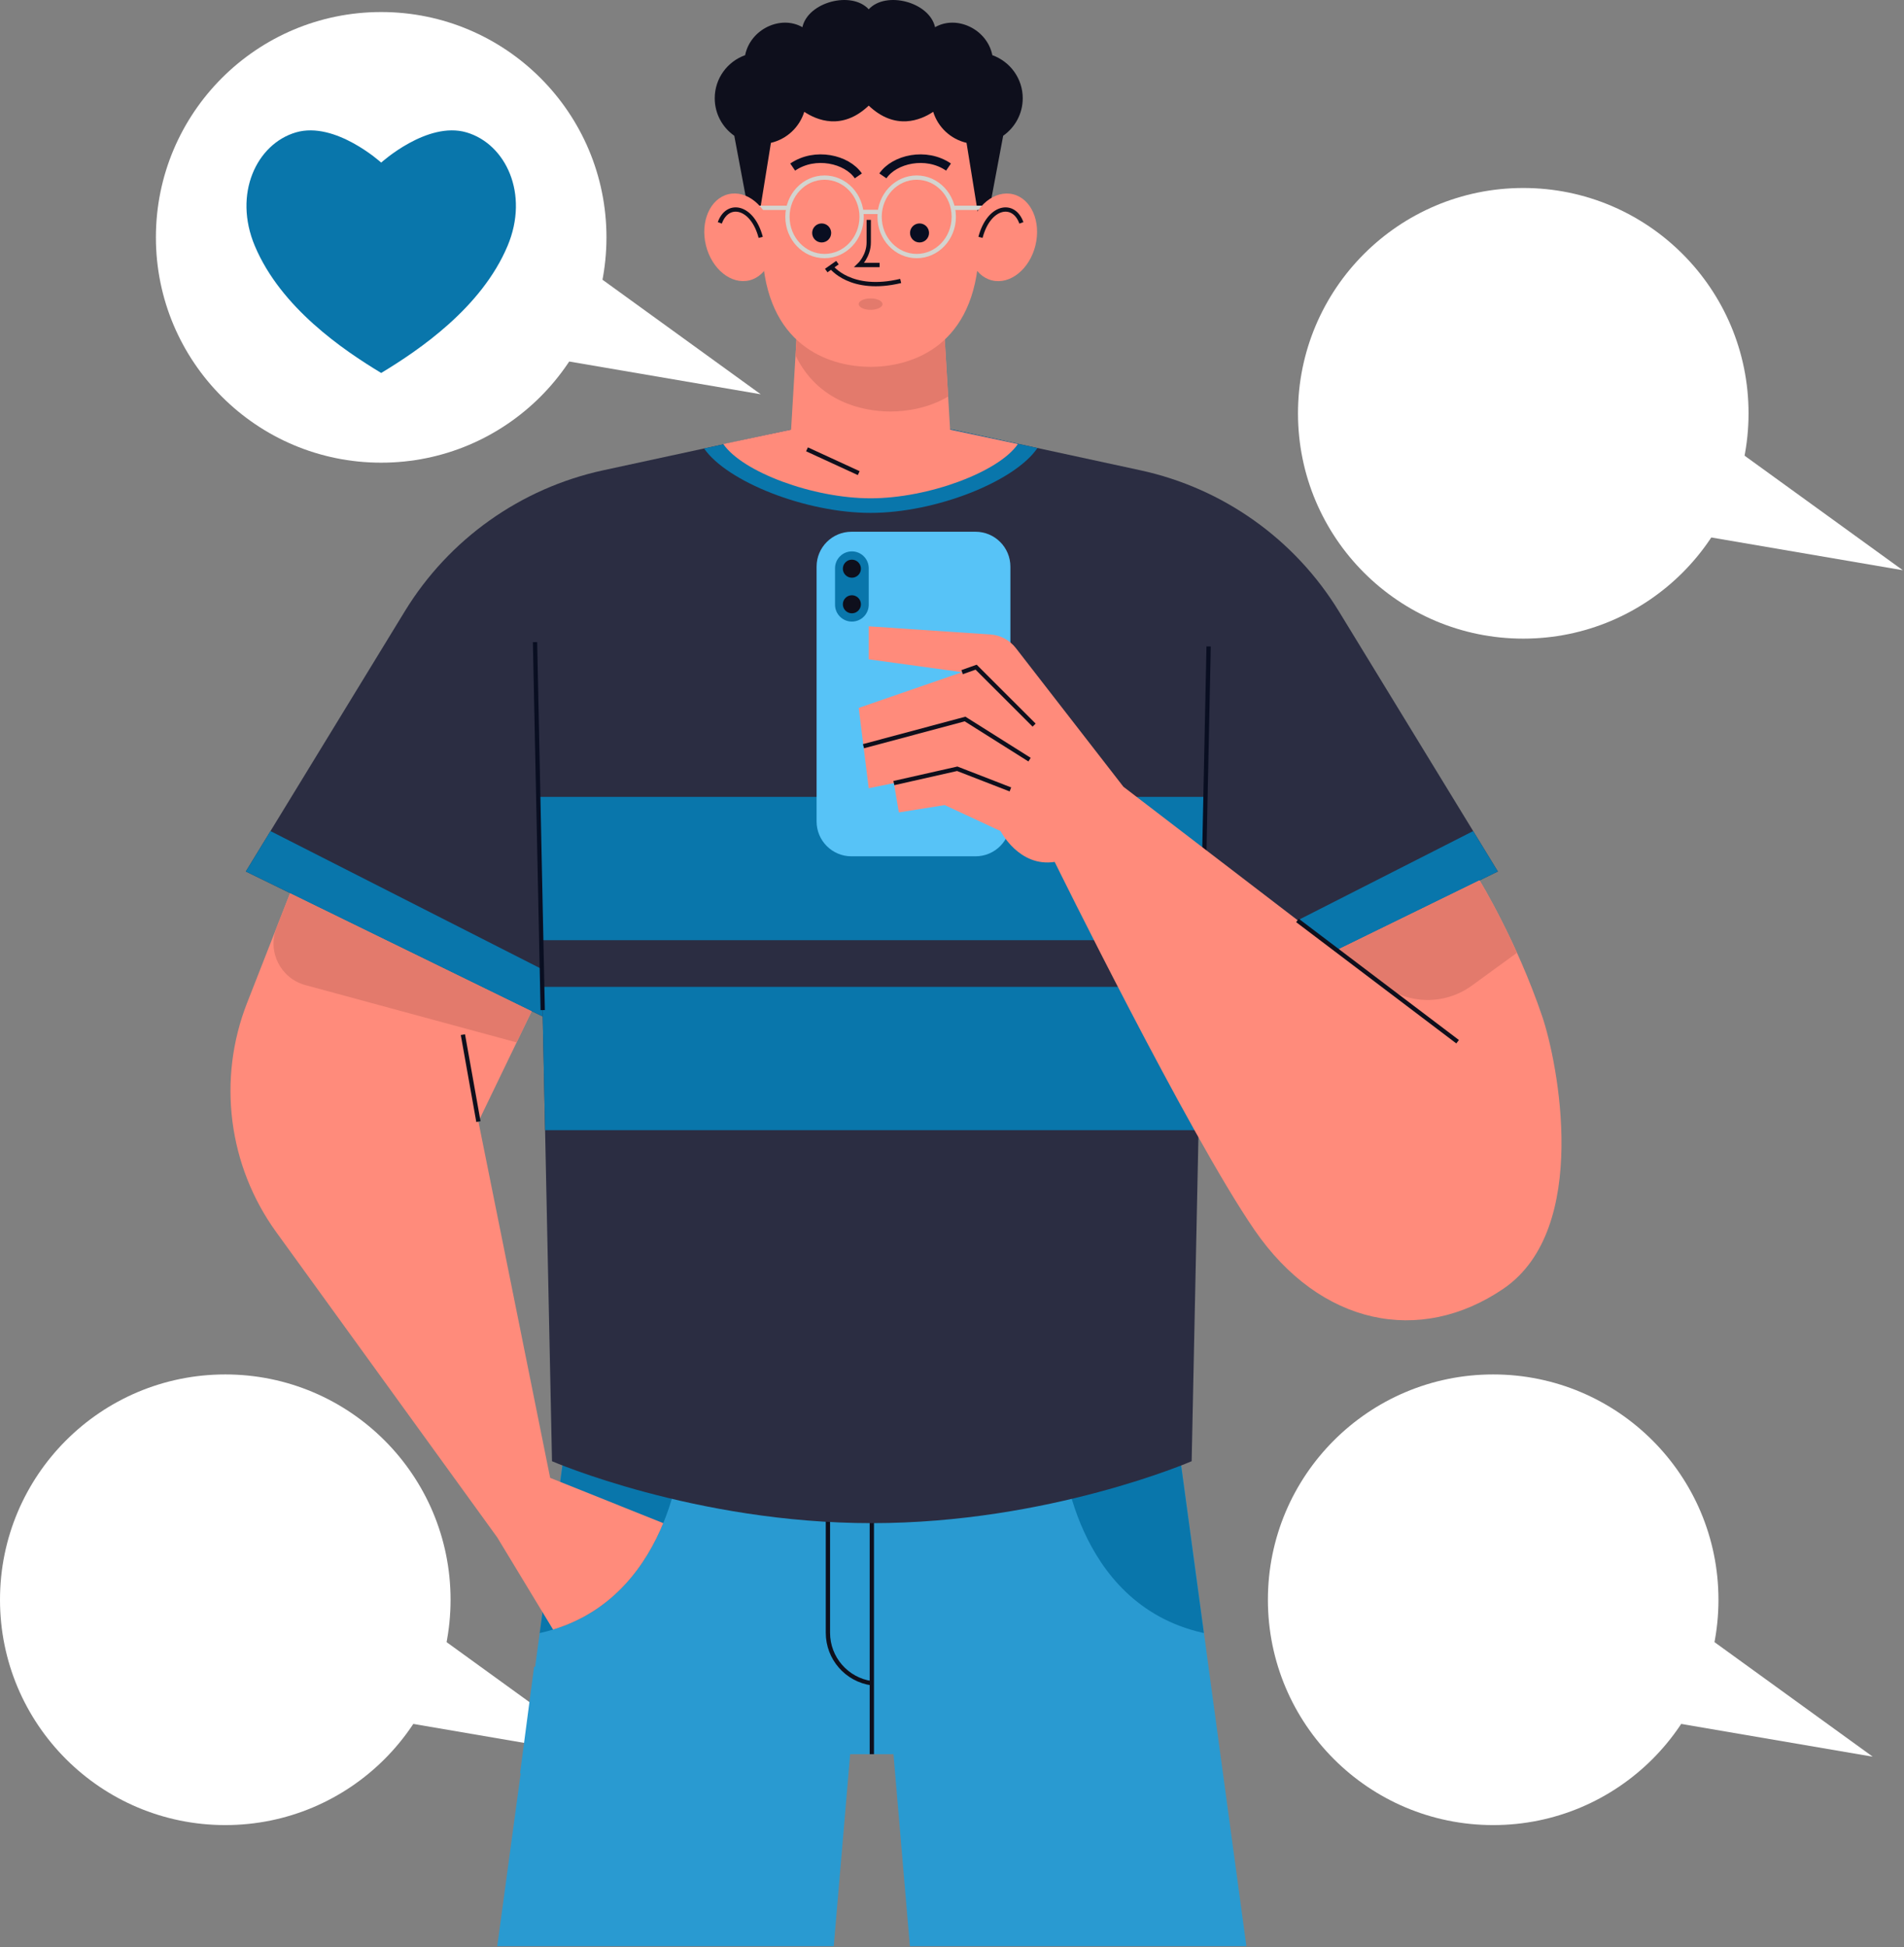 <svg width="443" height="453" viewBox="0 0 443 453" fill="none" xmlns="http://www.w3.org/2000/svg">
<rect x="0" y="0" width="443" height="453" fill="#808080" stroke="none"/>
<path d="M88.689 107.631C117.638 107.631 141.105 84.163 141.105 55.215C141.105 26.266 117.638 2.799 88.689 2.799C59.741 2.799 36.273 26.266 36.273 55.215C36.273 84.163 59.741 107.631 88.689 107.631Z" fill="white"/>
<path d="M132.812 59.739L176.995 91.719L124.484 82.739L132.812 59.739Z" fill="white"/>
<path d="M108.519 30.793C99.378 28.121 88.691 37.824 88.691 37.824C88.691 37.824 78.004 28.121 68.863 30.793C59.722 33.465 54.178 45.079 59.3 57.23C65.347 71.574 79.831 81.417 88.691 86.761C97.55 81.417 112.035 71.574 118.082 57.23C123.204 45.079 117.659 33.465 108.519 30.793Z" fill="#0976AB"/>
<path d="M354.416 148.563C383.365 148.563 406.832 125.095 406.832 96.147C406.832 67.198 383.365 43.731 354.416 43.731C325.467 43.731 302 67.198 302 96.147C302 125.095 325.467 148.563 354.416 148.563Z" fill="white"/>
<path d="M398.539 100.671L442.722 132.651L390.211 123.671L398.539 100.671Z" fill="white"/>
<path d="M274.4 337.729H131.29L115.695 452.731H193.987L197.806 408.065H202.845H207.884L211.703 452.731H289.995L274.4 337.729Z" fill="#299AD1"/>
<path d="M202.846 408.065V353.372" stroke="#0E0F1C" stroke-miterlimit="10"/>
<path d="M192.631 352.153V379.83C192.631 385.743 196.99 390.751 202.847 391.566" stroke="#0E0F1C" stroke-miterlimit="10"/>
<path d="M125.574 379.892L125.892 379.821C156.043 372.952 158.518 337.729 158.518 337.729H131.292L125.574 379.892Z" fill="#0976AB"/>
<path d="M280.102 379.892L279.784 379.821C249.633 372.952 247.158 337.729 247.158 337.729H274.384L280.102 379.892Z" fill="#0976AB"/>
<path d="M311.513 142.21C301.25 125.418 284.559 113.561 265.324 109.399L221.628 99.944L202.846 98.109L184.064 99.944L140.368 109.399C121.133 113.561 104.442 125.418 94.179 142.21L57.19 202.731L126.272 236.467L128.433 339.919C128.433 339.919 161.646 354.326 202.846 354.326C244.046 354.326 277.259 339.919 277.259 339.919L279.42 236.467L348.503 202.731L311.513 142.21Z" fill="#2B2D42"/>
<path d="M279.8 218.71H125.892L125.279 185.375H280.413L279.8 218.71Z" fill="#0976AB"/>
<path d="M281.209 150.374L279.42 235.975" stroke="#090E21" stroke-miterlimit="10"/>
<path d="M278.867 262.907H126.823L126.123 229.572H279.567L278.867 262.907Z" fill="#0976AB"/>
<path d="M241.38 104.218L221.627 99.944L202.845 98.109L184.063 99.944L163.816 104.325C169.175 112.07 187.472 119.313 202.561 119.313C217.719 119.314 236.117 112.004 241.38 104.218Z" fill="#0976AB"/>
<path d="M342.759 193.333L348.503 202.731L279.42 236.467L279.641 225.424L342.759 193.333Z" fill="#0976AB"/>
<path d="M226.974 199.202H198.107C193.627 199.202 189.994 195.57 189.994 191.089V131.812C189.994 127.332 193.626 123.699 198.107 123.699H226.974C231.454 123.699 235.087 127.331 235.087 131.812V191.089C235.086 195.57 231.454 199.202 226.974 199.202Z" fill="#57C3F7"/>
<path d="M198.207 144.597C196.042 144.597 194.287 142.842 194.287 140.677V132.188C194.287 130.023 196.042 128.268 198.207 128.268C200.372 128.268 202.127 130.023 202.127 132.188V140.677C202.127 142.842 200.372 144.597 198.207 144.597Z" fill="#0976AB"/>
<path d="M198.206 134.394C199.367 134.394 200.307 133.453 200.307 132.293C200.307 131.132 199.367 130.192 198.206 130.192C197.046 130.192 196.105 131.132 196.105 132.293C196.105 133.453 197.046 134.394 198.206 134.394Z" fill="#0E0F1C"/>
<path d="M198.206 142.673C199.367 142.673 200.307 141.732 200.307 140.572C200.307 139.411 199.367 138.471 198.206 138.471C197.046 138.471 196.105 139.411 196.105 140.572C196.105 141.732 197.046 142.673 198.206 142.673Z" fill="#0E0F1C"/>
<path d="M128.682 379.083C142.912 374.774 150.404 363.861 154.32 354.327L128.002 343.783L111.312 260.912L123.709 235.216L67.494 207.763L57.487 233.311C50.526 251.082 53.085 271.173 64.278 286.632L115.696 357.646L128.682 379.083Z" fill="#FF8B7B"/>
<path d="M107.703 240.69L111.312 260.912" stroke="#0E0F1C" stroke-miterlimit="10"/>
<path d="M71.038 229.154L120.197 242.494L123.708 235.216L67.493 207.763L64.333 215.83C62.159 221.382 65.284 227.592 71.038 229.154Z" fill="#E37A6C"/>
<path d="M311.015 221.038L261.381 183.018L236.35 150.752C234.91 148.896 232.745 147.744 230.401 147.588L202.126 145.701V153.378L223.851 156.363L199.795 164.679L202.126 183.369L207.97 182.165L209.138 188.989L219.8 187.283L232.808 193.333C232.808 193.333 237.073 201.783 245.389 200.504C245.389 200.504 276.586 263.878 291.877 286.119C307.168 308.361 330.419 313.001 349.798 299.788C370.186 285.887 362.418 247.038 358.834 236.467C352.81 218.699 344.238 204.798 344.238 204.798L311.015 221.038Z" fill="#FF8B7B"/>
<path d="M352.952 221.635C348.394 211.543 344.237 204.799 344.237 204.799L311.016 221.038L321.638 229.08C327.778 233.729 336.238 233.807 342.463 229.274L352.952 221.635Z" fill="#E37A6C"/>
<path d="M301.875 214.119L339.138 242.331" stroke="#0E0F1C" stroke-miterlimit="10"/>
<path d="M223.852 156.363L227.113 155.202L240.608 168.68" stroke="#0E0F1C" stroke-miterlimit="10"/>
<path d="M200.906 173.586L224.536 167.26L239.546 176.714" stroke="#0E0F1C" stroke-miterlimit="10"/>
<path d="M207.971 182.165L222.721 178.836L235.086 183.639" stroke="#0E0F1C" stroke-miterlimit="10"/>
<path d="M62.934 193.333L57.19 202.731L126.272 236.467L126.051 225.424L62.934 193.333Z" fill="#0976AB"/>
<path d="M124.482 149.374L126.271 234.975" stroke="#090E21" stroke-miterlimit="10"/>
<path d="M221.058 99.944L219.697 77.025H202.561H185.425L184.064 99.944L168.289 103.294C172.724 109.776 189.099 115.917 202.561 115.917C216.023 115.917 232.398 109.776 236.833 103.294L221.058 99.944Z" fill="#FF8B7B"/>
<path d="M220.601 92.252L219.697 77.026H202.561H185.425L185.09 82.67C190.272 93.438 200.663 95.727 207.188 95.727C210.951 95.726 216.004 94.962 220.601 92.252Z" fill="#E37A6C"/>
<path d="M187.762 104.526L199.796 110.061" stroke="#0E0F1C" stroke-miterlimit="10"/>
<path d="M202.562 19.761C187.06 19.761 175.143 21.729 175.143 21.729C175.143 21.729 175.854 40.165 177.465 60.353C179.154 81.513 194.107 85.34 202.562 85.34C211.016 85.34 225.97 81.513 227.659 60.353C229.27 40.165 229.981 21.729 229.981 21.729C229.981 21.729 218.064 19.761 202.562 19.761Z" fill="#FF8B7B"/>
<path d="M237.957 22.859C237.957 18.234 235.004 14.309 230.885 12.836C229.677 6.791 222.607 3.428 217.558 6.326C216.269 0.475 206.154 -2.202 202.126 2.161C198.098 -2.202 187.983 0.475 186.694 6.326C181.645 3.428 174.575 6.791 173.367 12.836C169.248 14.308 166.295 18.234 166.295 22.859C166.295 26.471 168.097 29.657 170.846 31.583L174.39 50.455L176.474 51.156L179.369 33.229C183.059 32.371 186.015 29.599 187.126 26.012C190.008 27.932 195.936 30.452 202.126 24.572C208.316 30.452 214.244 27.931 217.126 26.012C218.236 29.599 221.192 32.37 224.883 33.229L227.778 51.156L229.862 50.455L233.406 31.583C236.155 29.657 237.957 26.471 237.957 22.859Z" fill="#0E0F1C"/>
<path d="M191.842 59.567C196.608 59.567 200.471 55.481 200.471 50.441C200.471 45.401 196.608 41.315 191.842 41.315C187.076 41.315 183.213 45.401 183.213 50.441C183.213 55.481 187.076 59.567 191.842 59.567Z" stroke="#D3D4CF" stroke-miterlimit="10"/>
<path d="M213.283 59.567C218.049 59.567 221.912 55.481 221.912 50.441C221.912 45.401 218.049 41.315 213.283 41.315C208.518 41.315 204.654 45.401 204.654 50.441C204.654 55.481 208.518 59.567 213.283 59.567Z" stroke="#D3D4CF" stroke-miterlimit="10"/>
<path d="M200.4 49.297H204.722" stroke="#D3D4CF" stroke-miterlimit="10"/>
<path d="M183.508 48.347H173.949" stroke="#D3D4CF" stroke-miterlimit="10"/>
<path d="M231.175 48.347H221.617" stroke="#D3D4CF" stroke-miterlimit="10"/>
<path d="M202.128 51.156C202.128 51.156 202.128 54.132 202.128 56.387C202.128 59.567 199.936 61.647 199.936 61.647H204.654" stroke="#0E0F1C" stroke-miterlimit="10"/>
<path d="M191.177 56.401C192.399 56.401 193.389 55.41 193.389 54.189C193.389 52.967 192.399 51.977 191.177 51.977C189.955 51.977 188.965 52.967 188.965 54.189C188.965 55.41 189.955 56.401 191.177 56.401Z" fill="#090E21"/>
<path d="M213.946 56.401C215.168 56.401 216.158 55.41 216.158 54.189C216.158 52.967 215.168 51.977 213.946 51.977C212.725 51.977 211.734 52.967 211.734 54.189C211.734 55.41 212.725 56.401 213.946 56.401Z" fill="#090E21"/>
<path d="M193.389 62.058C193.389 62.058 197.873 68.154 209.561 65.358" stroke="#0E0F1C" stroke-miterlimit="10"/>
<path d="M192.238 62.937L194.847 61.096" stroke="#0E0F1C" stroke-miterlimit="10"/>
<path d="M184.434 38.865C189.667 35.288 197.039 37.012 199.707 40.913" stroke="#090E21" stroke-width="2" stroke-miterlimit="10"/>
<path d="M220.691 38.865C215.458 35.288 208.086 37.012 205.418 40.913" stroke="#090E21" stroke-width="2" stroke-miterlimit="10"/>
<path d="M202.561 72.072C204.089 72.072 205.327 71.478 205.327 70.746C205.327 70.013 204.089 69.42 202.561 69.42C201.033 69.42 199.795 70.013 199.795 70.746C199.795 71.478 201.033 72.072 202.561 72.072Z" fill="#E37A6C"/>
<path d="M174.36 65.217C178.589 64.181 180.919 58.856 179.563 53.324C178.207 47.792 173.68 44.147 169.451 45.183C165.221 46.22 162.892 51.544 164.247 57.077C165.603 62.609 170.13 66.254 174.36 65.217Z" fill="#FF8B7B"/>
<path d="M167.479 51.844C169.274 46.801 175.065 47.885 176.992 55.216" stroke="#0E0F1C" stroke-miterlimit="10"/>
<path d="M240.911 57.087C242.266 51.554 239.937 46.23 235.707 45.193C231.478 44.157 226.951 47.802 225.595 53.334C224.24 58.866 226.569 64.191 230.798 65.227C235.028 66.264 239.555 62.619 240.911 57.087Z" fill="#FF8B7B"/>
<path d="M237.643 51.844C235.848 46.801 230.056 47.885 228.129 55.216" stroke="#0E0F1C" stroke-miterlimit="10"/>
<path d="M52.416 424.563C81.365 424.563 104.832 401.095 104.832 372.147C104.832 343.198 81.365 319.731 52.416 319.731C23.467 319.731 0 343.198 0 372.147C0 401.095 23.467 424.563 52.416 424.563Z" fill="white"/>
<path d="M96.539 376.671L140.722 408.651L88.211 399.671L96.539 376.671Z" fill="white"/>
<path d="M347.416 424.563C376.365 424.563 399.832 401.095 399.832 372.147C399.832 343.198 376.365 319.731 347.416 319.731C318.467 319.731 295 343.198 295 372.147C295 401.095 318.467 424.563 347.416 424.563Z" fill="white"/>
<path d="M391.539 376.671L435.722 408.651L383.211 399.671L391.539 376.671Z" fill="white"/>
<rect x="124.264" y="387.731" width="20" height="25" transform="rotate(7.5 124.264 387.731)" fill="#299AD1"/>
</svg>
